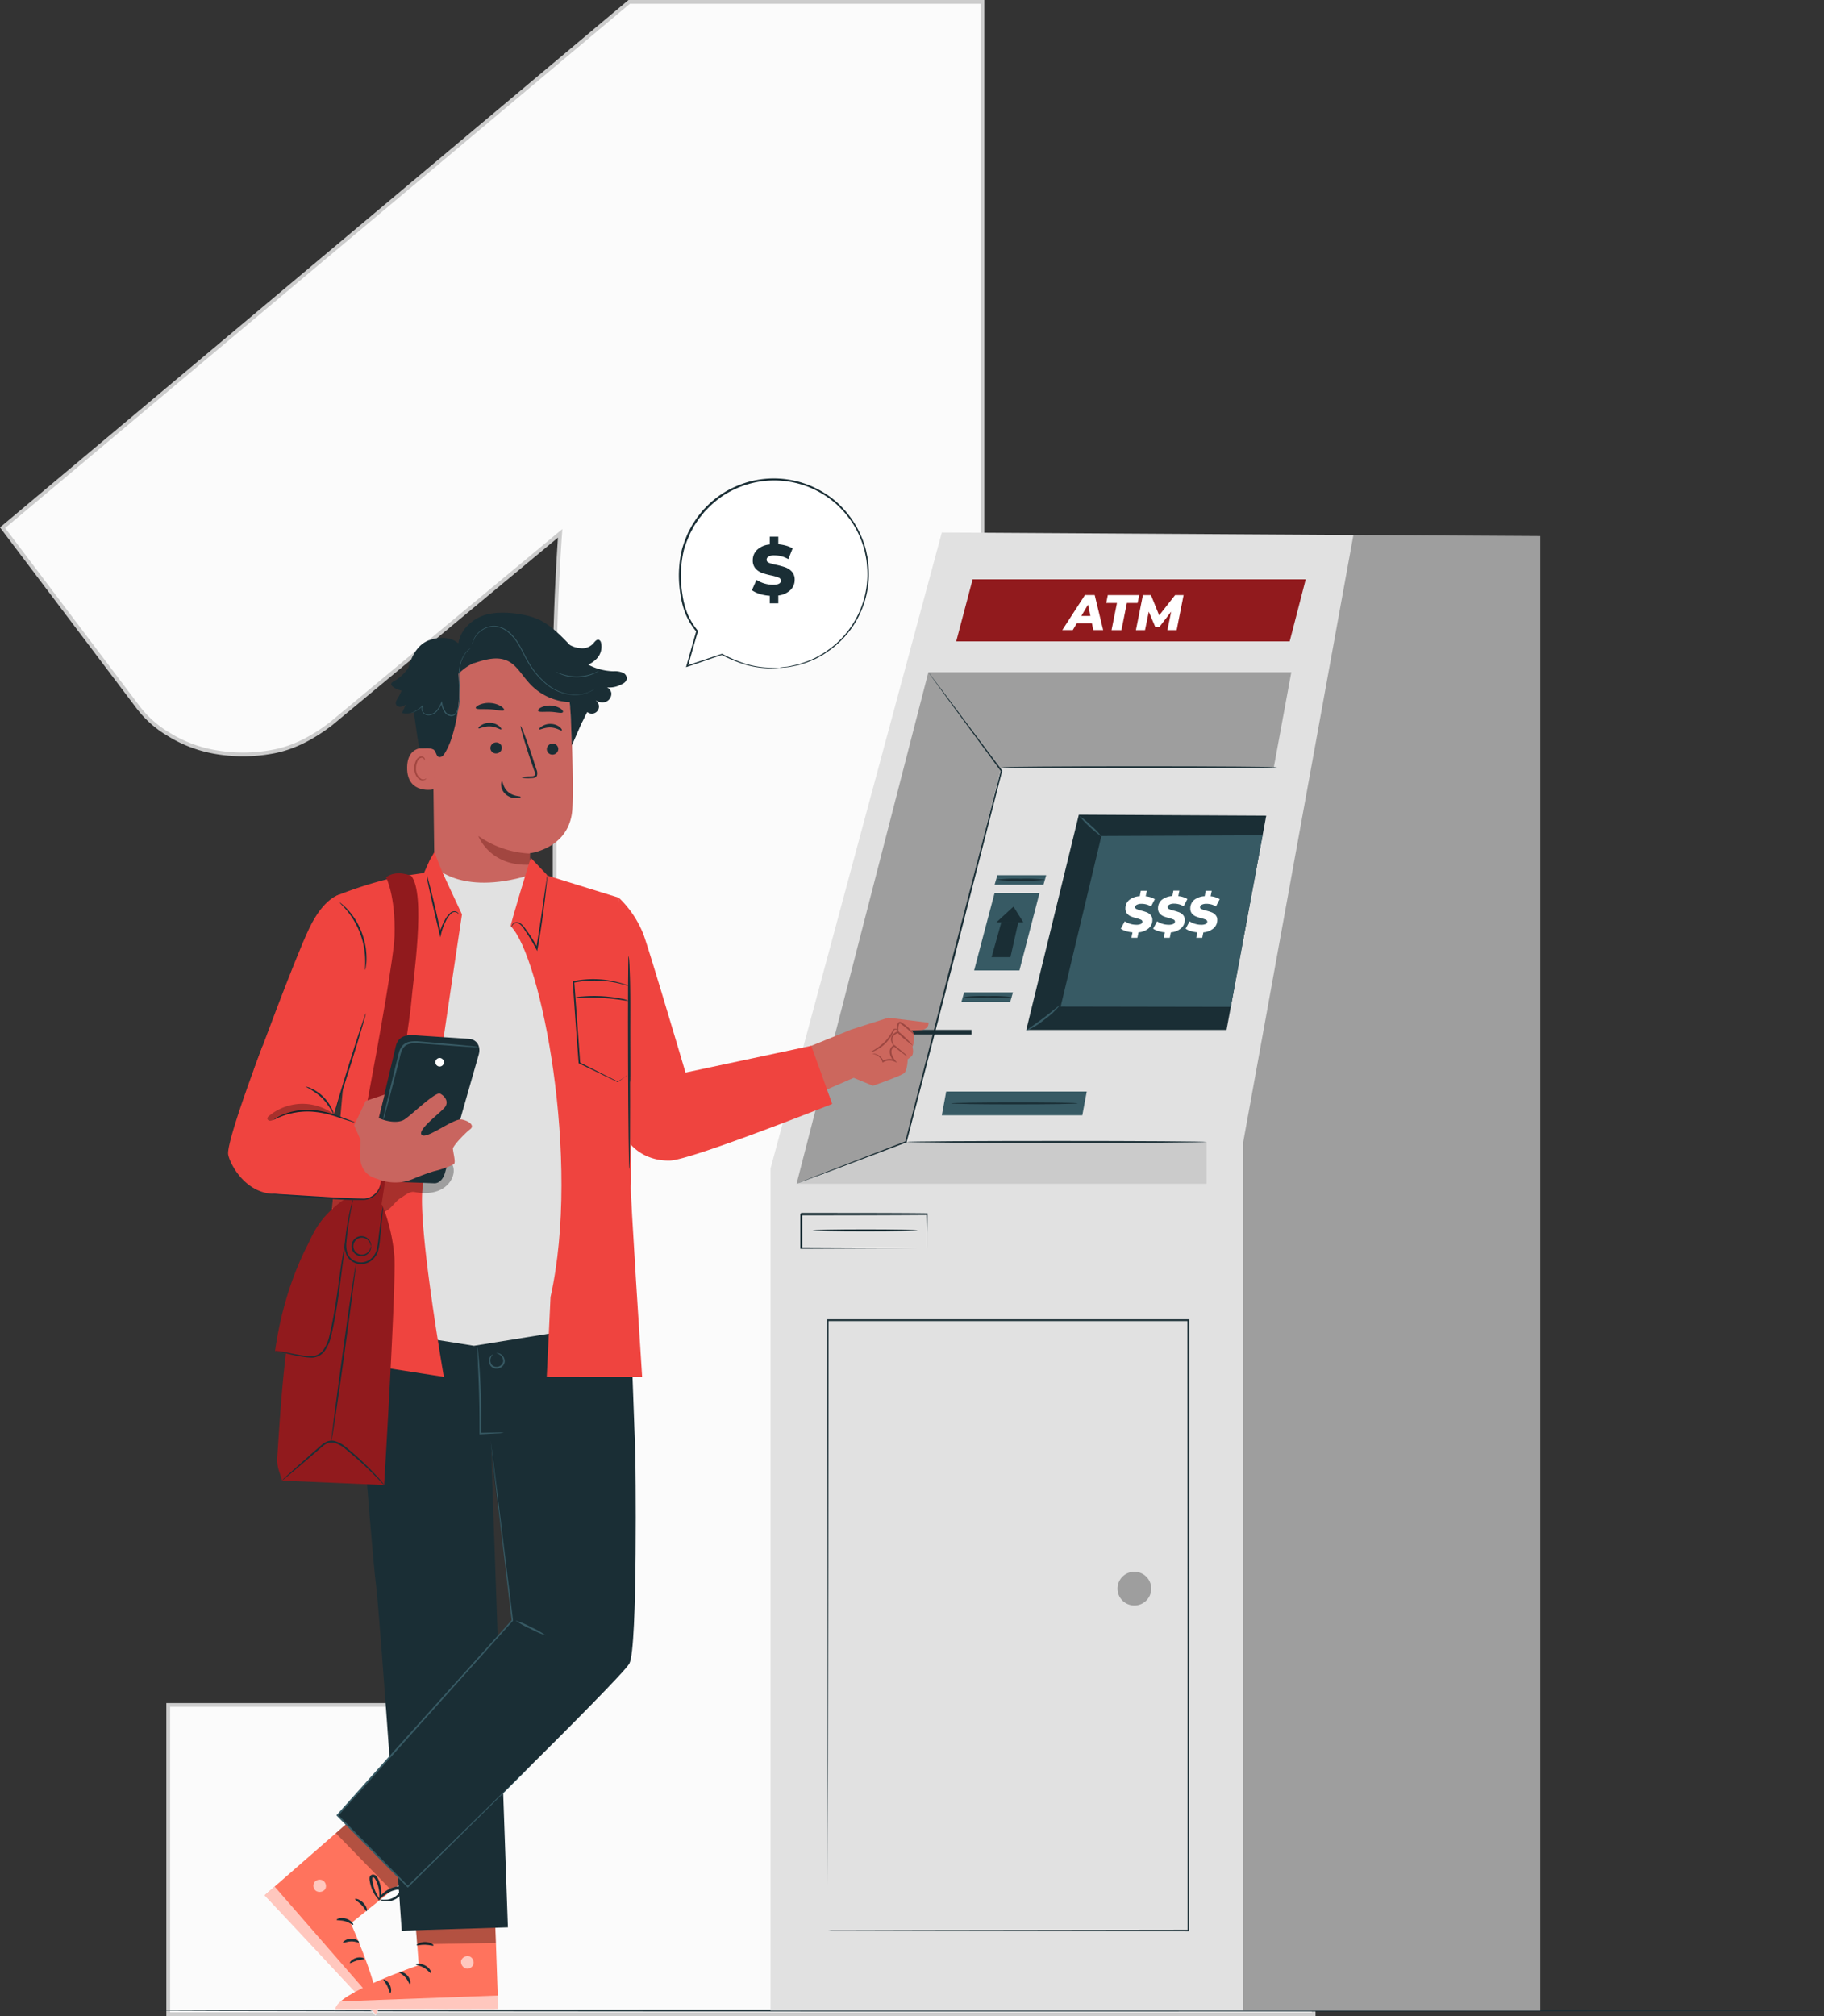 <svg xmlns="http://www.w3.org/2000/svg" viewBox="0 0 483.2 534.04"><rect x="0" y="0" width="483.2" height="534.04" fill="#333333" stroke="none"/><defs><style>.cls-1{fill:#fbfbfb;stroke:#ccc;stroke-miterlimit:10;}.cls-2{fill:#1a2e35;}.cls-3{fill:#e1e1e1;}.cls-4{opacity:0.3;}.cls-5{fill:#911a1d;}.cls-6{fill:#375a64;}.cls-7{opacity:0.1;}.cls-8{fill:#fff;}.cls-9{fill:#c9655f;}.cls-10{fill:#a24640;}.cls-11{fill:#ff735d;}.cls-12{opacity:0.6;}.cls-13{fill:#cc675d;}.cls-14{fill:#9c4741;}.cls-15{fill:#ef443f;}</style></defs><g id="Capa_2" data-name="Capa 2"><g id="Grillas"><path class="cls-1" d="M384.74,550.53v81.9H81.3v-81.9H183.66V281.82q0-10.23.37-20.65t1.1-21L124.44,290.6q-8.06,6.21-15.91,7.49a42.73,42.73,0,0,1-14.8,0,34.49,34.49,0,0,1-12.43-4.75,27.88,27.88,0,0,1-8-7.13L37.42,238.68l166-139.29H297V550.53Z" transform="translate(-36.74 -98.89)"/><path class="cls-2" d="M519.94,631.48c0,.14-99,.25-221.06.25s-221.07-.11-221.07-.25,99-.25,221.07-.25S519.94,631.34,519.94,631.48Z" transform="translate(-36.74 -98.89)"/><polygon class="cls-3" points="249.5 141.06 204.13 309.52 204.13 532.59 408.03 532.59 408.03 142.02 249.5 141.06"/><polygon class="cls-3" points="211.02 313.58 245.93 178.08 265.25 203.34 239.99 302.5 211.02 313.58"/><polygon class="cls-3" points="245.93 178.08 342.08 178.08 337.45 203.24 265.25 203.34 245.93 178.08"/><g class="cls-4"><polygon points="211.02 313.58 245.93 178.08 265.25 203.34 239.99 302.5 211.02 313.58"/></g><g class="cls-4"><polygon points="245.93 178.08 342.08 178.08 337.45 203.24 265.25 203.34 245.93 178.08"/></g><polygon class="cls-3" points="239.99 302.5 319.58 302.5 337.45 203.24 265.25 203.34 239.99 302.5"/><polygon class="cls-3" points="211.02 313.58 319.63 313.58 319.63 302.5 239.99 302.5 211.02 313.58"/><path class="cls-2" d="M256,610.24l1.72,0,5,0,19.13-.05,69.7-.1-.2.19c0-43.54,0-100.09-.05-161.7h0l.25.25H256l.23-.24c0,47.4-.08,87.79-.11,116.35,0,14.29-.05,25.62-.06,33.39,0,3.87,0,6.86,0,8.89,0,1,0,1.77,0,2.3s0,.78,0,.78,0-.25,0-.76,0-1.27,0-2.27c0-2,0-5,0-8.84,0-7.75,0-19.06-.06-33.33,0-28.6-.07-69-.11-116.51v-.23H256l95.56,0h.25v.25h0c0,61.61,0,118.16-.06,161.7v.2h-.19l-69.82-.1-19.09-.05-5,0C256.56,610.26,256,610.24,256,610.24Z" transform="translate(-36.74 -98.89)"/><g class="cls-4"><polygon points="329.35 532.59 329.35 302.5 358.53 141.72 408.03 142.02 408.03 532.59 329.35 532.59"/></g><polygon class="cls-5" points="253.31 169.91 257.66 153.46 345.9 153.46 341.65 169.91 253.31 169.91"/><path class="cls-2" d="M247.76,412.47s.17-.09.51-.23l1.5-.6,5.78-2.27,21.11-8.17-.12.14c3.46-13.49,7.93-30.91,12.79-49.87,4.74-18.31,9.11-35.18,12.54-48.46l0,.17-14-19.05-3.83-5.26-1-1.39c-.22-.31-.32-.48-.32-.48l.37.45,1,1.35,3.92,5.19c3.38,4.54,8.23,11,14.15,18.95l.06.08,0,.09L289.82,351.6c-4.9,18.95-9.41,36.36-12.9,49.83l0,.1-.1,0-21.17,8-5.82,2.16-1.52.56C248,412.42,247.76,412.47,247.76,412.47Z" transform="translate(-36.74 -98.89)"/><path class="cls-6" d="M300.21,335.48c-.29,1-5.41,20.48-5.41,20.48h12l5.31-20.48Z" transform="translate(-36.74 -98.89)"/><polygon class="cls-6" points="276.42 234.37 263.48 234.37 264.21 231.85 277.15 231.85 276.42 234.37"/><path class="cls-2" d="M313.62,331.93a40.84,40.84,0,0,1-6.46.26,40.92,40.92,0,0,1-6.47-.26,41.72,41.72,0,0,1,6.47-.25A41.64,41.64,0,0,1,313.62,331.93Z" transform="translate(-36.74 -98.89)"/><polygon class="cls-6" points="267.62 265.4 254.69 265.4 255.41 262.88 268.35 262.88 267.62 265.4"/><path class="cls-2" d="M304.83,363a41,41,0,0,1-6.47.26,40.92,40.92,0,0,1-6.47-.26,41.72,41.72,0,0,1,6.47-.25A41.82,41.82,0,0,1,304.83,363Z" transform="translate(-36.74 -98.89)"/><polygon class="cls-6" points="286.72 295.43 249.5 295.43 250.66 289.15 287.89 289.15 286.72 295.43"/><path class="cls-2" d="M322.21,391.18c0,.14-7.51.25-16.78.25s-16.78-.11-16.78-.25,7.52-.25,16.78-.25S322.21,391,322.21,391.18Z" transform="translate(-36.74 -98.89)"/><polygon class="cls-2" points="263.95 244.32 271.09 244.32 268.48 240.16 263.95 244.32"/><path class="cls-2" d="M302,343.21s-2.58,9.22-2.58,9.22h5l2.07-9.22Z" transform="translate(-36.74 -98.89)"/><polygon class="cls-2" points="285.8 215.81 271.87 272.83 324.92 272.83 335.44 216.07 285.8 215.81"/><polygon class="cls-6" points="291.77 221.46 280.98 266.64 326.05 266.72 334.48 221.28 291.77 221.46"/><path class="cls-6" d="M322.66,315.05a16.35,16.35,0,0,1,3.1,2.53,15.73,15.73,0,0,1,2.75,2.89,30.91,30.91,0,0,1-5.85-5.42Z" transform="translate(-36.74 -98.89)"/><path class="cls-6" d="M317.46,365.23a20,20,0,0,1-4.12,3.81,19.38,19.38,0,0,1-4.78,2.93c-.07-.13,2-1.47,4.48-3.33S317.36,365.12,317.46,365.23Z" transform="translate(-36.74 -98.89)"/><g class="cls-7"><polygon points="211.02 313.58 319.63 313.58 319.63 302.5 239.99 302.5 211.02 313.58"/></g><path class="cls-8" d="M337.89,339.72a6.33,6.33,0,0,0,1.2.4,11.8,11.8,0,0,1,1.5.47,2.6,2.6,0,0,1,1,.73,1.88,1.88,0,0,1,.43,1.28,2.83,2.83,0,0,1-1,2.21,4.71,4.71,0,0,1-2.68,1.06l-.29,1.44h-1.59l.29-1.44a8.71,8.71,0,0,1-1.76-.34,4.78,4.78,0,0,1-1.34-.63l1.05-1.95a5.72,5.72,0,0,0,3.09.91,2.66,2.66,0,0,0,1.17-.21.68.68,0,0,0,.42-.61.59.59,0,0,0-.38-.52,7.14,7.14,0,0,0-1.19-.39,13.27,13.27,0,0,1-1.5-.49,2.79,2.79,0,0,1-1-.75,2,2,0,0,1-.43-1.32,2.87,2.87,0,0,1,1-2.27,4.75,4.75,0,0,1,2.8-1l.27-1.44h1.6l-.3,1.46a5.62,5.62,0,0,1,2.42.76l-1,1.94a4.15,4.15,0,0,0-1.19-.53,5,5,0,0,0-1.34-.18,2.6,2.6,0,0,0-1.23.25.78.78,0,0,0-.46.65A.57.57,0,0,0,337.89,339.72Z" transform="translate(-36.74 -98.89)"/><path class="cls-8" d="M346.48,339.72a6.48,6.48,0,0,0,1.21.4,11.1,11.1,0,0,1,1.49.47,2.63,2.63,0,0,1,1,.73,1.88,1.88,0,0,1,.42,1.28,2.86,2.86,0,0,1-1,2.21,4.74,4.74,0,0,1-2.68,1.06l-.29,1.44h-1.59l.29-1.44a8.58,8.58,0,0,1-1.76-.34,5,5,0,0,1-1.35-.63l1.05-1.95a5.72,5.72,0,0,0,1.49.68,5.48,5.48,0,0,0,1.6.23,2.68,2.68,0,0,0,1.18-.21A.67.67,0,0,0,348,343a.58.58,0,0,0-.37-.52,7.47,7.47,0,0,0-1.19-.39,13.27,13.27,0,0,1-1.5-.49,2.82,2.82,0,0,1-1-.75,2,2,0,0,1-.43-1.32,2.87,2.87,0,0,1,1-2.27,4.78,4.78,0,0,1,2.8-1l.28-1.44h1.59l-.29,1.46a5.57,5.57,0,0,1,2.41.76l-1,1.94a4.28,4.28,0,0,0-1.19-.53,5.11,5.11,0,0,0-1.35-.18,2.55,2.55,0,0,0-1.22.25.78.78,0,0,0-.46.65A.58.58,0,0,0,346.48,339.72Z" transform="translate(-36.74 -98.89)"/><path class="cls-8" d="M355.08,339.72a6.48,6.48,0,0,0,1.21.4,11.1,11.1,0,0,1,1.49.47,2.6,2.6,0,0,1,1,.73,1.84,1.84,0,0,1,.43,1.28,2.86,2.86,0,0,1-1,2.21,4.77,4.77,0,0,1-2.68,1.06l-.3,1.44h-1.59l.29-1.44a8.61,8.61,0,0,1-1.75-.34,4.71,4.71,0,0,1-1.35-.63l1.05-1.95a5.57,5.57,0,0,0,1.49.68,5.48,5.48,0,0,0,1.6.23,2.63,2.63,0,0,0,1.17-.21.68.68,0,0,0,.42-.61.57.57,0,0,0-.38-.52,7,7,0,0,0-1.18-.39,12,12,0,0,1-1.5-.49,2.82,2.82,0,0,1-1-.75,2,2,0,0,1-.43-1.32,2.87,2.87,0,0,1,1-2.27,4.75,4.75,0,0,1,2.8-1l.28-1.44h1.59l-.29,1.46a5.62,5.62,0,0,1,2.41.76l-1,1.94a4.21,4.21,0,0,0-1.18-.53,5.11,5.11,0,0,0-1.35-.18,2.62,2.62,0,0,0-1.23.25.8.8,0,0,0-.46.65A.57.57,0,0,0,355.08,339.72Z" transform="translate(-36.74 -98.89)"/><path class="cls-8" d="M326,264h-4l-1.07,1.8h-2.78l6-9.28h2.59l2.24,9.28h-2.61Zm-.4-1.94-.63-3-1.77,3Z" transform="translate(-36.74 -98.89)"/><path class="cls-8" d="M332.64,258.61h-2.85l.42-2.08h8.32l-.42,2.08h-2.84l-1.45,7.2H331.2Z" transform="translate(-36.74 -98.89)"/><path class="cls-8" d="M350.29,256.53l-1.84,9.28H346l1-4.89-3.09,4h-1.15l-1.69-4-1,4.89h-2.41l1.85-9.28h2.14l2.17,5.37,4.22-5.37Z" transform="translate(-36.74 -98.89)"/><g class="cls-4"><path d="M341.72,519.71a4.47,4.47,0,1,1-4.47-4.47A4.47,4.47,0,0,1,341.72,519.71Z" transform="translate(-36.74 -98.89)"/></g><path class="cls-2" d="M356.32,401.38c0,.14-17.79.26-39.72.26s-39.72-.12-39.72-.26,17.78-.25,39.72-.25S356.32,401.25,356.32,401.38Z" transform="translate(-36.74 -98.89)"/><path class="cls-2" d="M375.1,302.14c0,.14-16.37.25-36.56.25s-36.57-.11-36.57-.25,16.37-.26,36.57-.26S375.1,302,375.1,302.14Z" transform="translate(-36.74 -98.89)"/><path class="cls-2" d="M282.22,429.58a5.62,5.62,0,0,1,0-.63c0-.45,0-1,0-1.78,0-1.58,0-3.8-.08-6.59l.15.15c-7.6.06-19.7.1-33.29.1.11-.11-.26.25.25-.25h0v4.57c0,1.5,0,3,0,4.42l-.24-.24,23.7.11,7,.07,1.9,0,.68,0a4.52,4.52,0,0,1-.62,0l-1.85,0-6.95.07-23.87.11h-.25v-.25c0-1.44,0-2.92,0-4.42v-4.57h0l.26-.26c13.59,0,25.69,0,33.29.1h.16v.16c0,2.83-.07,5.08-.09,6.68,0,.73,0,1.31,0,1.74A3.83,3.83,0,0,1,282.22,429.58Z" transform="translate(-36.74 -98.89)"/><path class="cls-2" d="M279.85,424.81c0,.13-6.24.25-13.93.25s-13.92-.12-13.92-.25,6.23-.26,13.92-.26S279.85,424.67,279.85,424.81Z" transform="translate(-36.74 -98.89)"/><path class="cls-8" d="M243.24,275.75c-5.87.34-9.84-.74-15.29-3.54l-9.21,3.12L221.4,266c-3.33-4-4.19-8.18-4.52-13.74a25,25,0,1,1,26.36,23.47Z" transform="translate(-36.74 -98.89)"/><path class="cls-2" d="M243.24,275.75l.43-.07,1.26-.16c.28,0,.59-.06.93-.12l1.1-.25,1.28-.28,1.42-.47a28,28,0,0,0,3.24-1.34l1.75-1c.6-.35,1.18-.8,1.8-1.22a24.76,24.76,0,0,0,10.08-19.23,25.42,25.42,0,0,0-.15-3.36,16.33,16.33,0,0,0-.23-1.71l-.36-1.72a25.35,25.35,0,0,0-2.77-6.68,26.54,26.54,0,0,0-4.86-5.84,25.41,25.41,0,0,0-6.71-4.2,24.75,24.75,0,0,0-16.37-1,25.91,25.91,0,0,0-6.1,2.65,24.79,24.79,0,0,0-5,4.09l-.56.57-.51.62-1,1.24-.88,1.32-.43.66-.37.69c-.25.46-.49.92-.73,1.38l-.6,1.43a25.14,25.14,0,0,0-1,2.89,29.46,29.46,0,0,0-.39,11.61,21.61,21.61,0,0,0,1.38,5.27,17.74,17.74,0,0,0,2.68,4.4l.07.08,0,.1c-1,3.34-1.85,6.43-2.67,9.31l-.24-.22,9.22-3.09.06,0,.06,0a37.15,37.15,0,0,0,6.17,2.62,23.27,23.27,0,0,0,4.88.95c1.35.12,2.4.11,3.1.11h1.07a22.31,22.31,0,0,1-4.18.06,23.21,23.21,0,0,1-4.93-.89,36.46,36.46,0,0,1-6.25-2.58H228l-9.2,3.15-.33.11.1-.33L221.2,266l0,.19a17.68,17.68,0,0,1-2.77-4.5,22,22,0,0,1-1.43-5.36,29.69,29.69,0,0,1,.38-11.8,26.14,26.14,0,0,1,1-3c.2-.49.4-1,.61-1.46s.49-.93.74-1.41l.38-.7.44-.67c.29-.45.59-.9.89-1.35l1-1.26.52-.64.57-.58a25.2,25.2,0,0,1,5.15-4.18,26.77,26.77,0,0,1,6.22-2.71,25.27,25.27,0,0,1,16.7,1.07,25.87,25.87,0,0,1,6.84,4.3,26.48,26.48,0,0,1,4.93,6,25.68,25.68,0,0,1,2.81,6.82c.12.58.24,1.16.37,1.74s.14,1.17.22,1.74a26.45,26.45,0,0,1,.14,3.43,25.53,25.53,0,0,1-3.45,11.88,25.21,25.21,0,0,1-6.89,7.56c-.63.42-1.21.86-1.82,1.22l-1.78,1a27.18,27.18,0,0,1-3.29,1.32l-1.44.44-1.29.27-1.11.22c-.34.05-.66.07-.94.1l-1.26.11A1.83,1.83,0,0,1,243.24,275.75Z" transform="translate(-36.74 -98.89)"/><path class="cls-2" d="M246.15,255.18a5.5,5.5,0,0,1-3.23,1.45v2.08h-2.25v-2a11.39,11.39,0,0,1-2.66-.48,7.6,7.6,0,0,1-2.08-1l1.22-2.73a8.17,8.17,0,0,0,4.33,1.29c1.42,0,2.13-.35,2.13-1.07a.88.88,0,0,0-.61-.83,11.3,11.3,0,0,0-1.95-.57,18.84,18.84,0,0,1-2.48-.68,4.26,4.26,0,0,1-1.7-1.17,3.16,3.16,0,0,1-.71-2.18,3.73,3.73,0,0,1,1.16-2.76,5.48,5.48,0,0,1,3.35-1.41v-2.06h2.25v2a11.41,11.41,0,0,1,2.05.37,7.73,7.73,0,0,1,1.75.73L245.58,247a7.57,7.57,0,0,0-3.64-1,3.06,3.06,0,0,0-1.61.32,1,1,0,0,0-.5.86.84.84,0,0,0,.6.78,10.45,10.45,0,0,0,1.93.55,18.84,18.84,0,0,1,2.48.68,4.27,4.27,0,0,1,1.7,1.16,3.1,3.1,0,0,1,.72,2.16A3.7,3.7,0,0,1,246.15,255.18Z" transform="translate(-36.74 -98.89)"/><path class="cls-9" d="M151.88,334.09l-.54-44.6c-.5-11.09,5.54-20.62,16.64-20.81l1,0a19.85,19.85,0,0,1,19,19c.37,9.61.67,20.24.39,25.38-.57,10.64-11.28,11.86-11.28,11.86s-.07,6.47-.06,9.6l-6.26,5.17h0Z" transform="translate(-36.74 -98.89)"/><path class="cls-10" d="M177.14,325a25.79,25.79,0,0,1-13.69-4.67s3,8.14,13.66,7.62Z" transform="translate(-36.74 -98.89)"/><path class="cls-2" d="M184.64,297.31a1.53,1.53,0,0,1-1.53,1.47,1.45,1.45,0,0,1-1.51-1.43,1.52,1.52,0,0,1,1.53-1.48A1.46,1.46,0,0,1,184.64,297.31Z" transform="translate(-36.74 -98.89)"/><path class="cls-2" d="M185.57,292.38c-.2.19-1.31-.71-2.95-.78s-2.87.71-3,.5.13-.44.67-.8a4.12,4.12,0,0,1,2.44-.64,3.88,3.88,0,0,1,2.33.86C185.51,291.92,185.67,292.29,185.57,292.38Z" transform="translate(-36.74 -98.89)"/><path class="cls-2" d="M169.69,297a1.52,1.52,0,0,1-1.53,1.47,1.45,1.45,0,0,1-1.51-1.43,1.53,1.53,0,0,1,1.53-1.48A1.46,1.46,0,0,1,169.69,297Z" transform="translate(-36.74 -98.89)"/><path class="cls-2" d="M169.52,292.09c-.2.19-1.31-.71-3-.77s-2.87.7-3,.5.13-.44.67-.8a4.19,4.19,0,0,1,2.44-.65,4,4,0,0,1,2.33.86C169.46,291.64,169.62,292,169.52,292.09Z" transform="translate(-36.74 -98.89)"/><path class="cls-2" d="M174.87,304.9a11.55,11.55,0,0,1,2.68-.37c.42,0,.81-.09.9-.37a2.15,2.15,0,0,0-.23-1.25c-.35-1-.72-2.1-1.11-3.23-1.52-4.6-2.61-8.38-2.43-8.44s1.58,3.62,3.11,8.22c.36,1.14.72,2.22,1.05,3.25a2.41,2.41,0,0,1,.15,1.65,1,1,0,0,1-.71.58,2.77,2.77,0,0,1-.72.07A10.19,10.19,0,0,1,174.87,304.9Z" transform="translate(-36.74 -98.89)"/><path class="cls-2" d="M170.26,287c-.24.41-1.81-.1-3.74-.22s-3.55.11-3.73-.33c-.08-.21.27-.57,1-.88a6.27,6.27,0,0,1,2.89-.45,6.21,6.21,0,0,1,2.8.87C170.08,286.39,170.37,286.8,170.26,287Z" transform="translate(-36.74 -98.89)"/><path class="cls-2" d="M185.84,287.57c-.35.36-1.67-.06-3.27-.12s-3,.17-3.27-.23c-.13-.19.09-.55.7-.89a5.45,5.45,0,0,1,5.27.28C185.82,287,186,287.39,185.84,287.57Z" transform="translate(-36.74 -98.89)"/><path class="cls-9" d="M151.88,297.41c-.17-.09-7.22-2.47-7.29,4.82s7.26,5.85,7.28,5.64S151.88,297.41,151.88,297.41Z" transform="translate(-36.74 -98.89)"/><path class="cls-10" d="M149.67,305.09s-.13.09-.35.18a1.2,1.2,0,0,1-.94,0,3.11,3.11,0,0,1-1.43-2.83,4.21,4.21,0,0,1,.37-1.81,1.5,1.5,0,0,1,1-1,.66.66,0,0,1,.75.36c.1.2.05.35.09.36s.15-.12.1-.42a.79.79,0,0,0-.28-.46,1,1,0,0,0-.7-.19,1.75,1.75,0,0,0-1.34,1.12,4.27,4.27,0,0,0-.46,2c0,1.47.77,2.85,1.82,3.17a1.41,1.41,0,0,0,1.17-.19C149.65,305.27,149.69,305.1,149.67,305.09Z" transform="translate(-36.74 -98.89)"/><path class="cls-2" d="M169.73,305.92c.25,0,.26,1.65,1.7,2.83s3.22,1,3.23,1.23-.39.32-1.15.35a4.18,4.18,0,0,1-2.69-.93A3.6,3.6,0,0,1,169.5,307C169.43,306.32,169.62,305.91,169.73,305.92Z" transform="translate(-36.74 -98.89)"/><path class="cls-2" d="M202.73,278.18a1.73,1.73,0,0,0-.8-1,5.36,5.36,0,0,0-2.72-.47,15.27,15.27,0,0,1-6.64-1.75,7.66,7.66,0,0,0,2-1.35,4.59,4.59,0,0,0,1.37-4.54,1.05,1.05,0,0,0-.56-.7c-.48-.15-.9.31-1.23.68a3.92,3.92,0,0,1-3.72,1.52,6.39,6.39,0,0,1-2.76-.85.81.81,0,0,1-.09-.1l-1.1-1.14h0c-2.71-2.75-5-4.66-7.46-5.66-3.54-1.48-9.48-2.13-13.2-1.19s-7.09,3.9-7.65,7.69c-2.06-1.78-5.18-1.8-7.72-.81l-.07,0c-2.83,1-4.47,3.94-5.33,6.8,0,.16-.09.32-.14.48A11.18,11.18,0,0,1,141,279.4c-.28.16-.59.35-.63.66s.22.57.47.76a5.63,5.63,0,0,0,2.28,1,12.92,12.92,0,0,1-1,2c-.33.53-.71,1.17-.44,1.74a1.19,1.19,0,0,0,1.24.55,3.32,3.32,0,0,0,1.32-.58l-1,2.25a6.64,6.64,0,0,0,3.07-.17c.57,2.7,1,7.69,1.64,9.52,1.93.06,2.4-.15,3.37.19,1.26.43.75,2.66,2.4,2,.84-.31,2.16-3.46,2.45-4.31a41.52,41.52,0,0,0,2-17.59,13.38,13.38,0,0,1,4.17-2.94l-.13.12c3-1,6.37-2,9.18-.55,2.18,1.11,3.45,3.4,5.07,5.23a15.21,15.21,0,0,0,11.19,5.6c.38,3.23.44,8.49.57,11.49l2.63-6v0a10.72,10.72,0,0,0,.55-1.06l.06-.11h0a18.19,18.19,0,0,1,.87-1.7l0,0a1.88,1.88,0,0,0,2.77-2.48,4.32,4.32,0,0,0-.89-.92,3,3,0,0,0,2.82.76,2.33,2.33,0,0,0,1.67-2.28,2,2,0,0,0-1.16-1.6,6.66,6.66,0,0,0,3.81-.79C202.23,279.83,203,279.13,202.73,278.18Z" transform="translate(-36.74 -98.89)"/><path class="cls-6" d="M161.48,270.56a10.09,10.09,0,0,0-1.09,1,7.64,7.64,0,0,0-1.67,3.52,14,14,0,0,0-.31,2.71c0,1,.06,2,.12,3.14a28.92,28.92,0,0,1,0,3.5,11.64,11.64,0,0,1-.26,1.84,3.74,3.74,0,0,1-.78,1.78,1.6,1.6,0,0,1-1.51.49,2.38,2.38,0,0,1-1.34-.78,5.49,5.49,0,0,1-1-2.72l.23,0a9,9,0,0,1-1.33,2.22,3.15,3.15,0,0,1-2.08,1.1,2,2,0,0,1-1.1-.2,1.73,1.73,0,0,1-.74-.75,1.78,1.78,0,0,1-.22-.94,1.34,1.34,0,0,1,.36-.83l.11.1a7.1,7.1,0,0,1-2.31,1.7,6.89,6.89,0,0,1-.72.26.8.8,0,0,1-.25.06l.24-.1a6,6,0,0,0,.69-.3,7.05,7.05,0,0,0,2.23-1.72l.12.11a1.34,1.34,0,0,0-.09,1.58,1.56,1.56,0,0,0,.66.66,1.88,1.88,0,0,0,1,.17,3,3,0,0,0,1.94-1.05,8.85,8.85,0,0,0,1.27-2.17l.16-.34.06.37a5.54,5.54,0,0,0,1,2.6,2.19,2.19,0,0,0,1.21.7,1.37,1.37,0,0,0,1.28-.42,3.61,3.61,0,0,0,.72-1.66,14.09,14.09,0,0,0,.26-1.81,30.73,30.73,0,0,0,0-3.47c-.06-1.1-.12-2.16-.09-3.16a13.5,13.5,0,0,1,.34-2.74,7.61,7.61,0,0,1,1.77-3.55A4.39,4.39,0,0,1,161.48,270.56Z" transform="translate(-36.74 -98.89)"/><path class="cls-6" d="M194.35,281.32l-.09.07-.27.19c-.12.08-.27.18-.45.28a5.71,5.71,0,0,1-.66.34,9.43,9.43,0,0,1-4.57.77,12.16,12.16,0,0,1-6.41-2.45,21.07,21.07,0,0,1-5.46-6.44c-.76-1.3-1.37-2.63-2.06-3.86A14,14,0,0,0,172,267a7.23,7.23,0,0,0-3-1.9,5.12,5.12,0,0,0-1.62-.21,5.47,5.47,0,0,0-1.49.27,6.13,6.13,0,0,0-3.46,2.86,7.94,7.94,0,0,0-.57,1.59.87.87,0,0,1,0-.11c0-.09,0-.19.06-.33a4.9,4.9,0,0,1,.42-1.19,5.78,5.78,0,0,1,1.21-1.61,6.2,6.2,0,0,1,2.28-1.38,6.11,6.11,0,0,1,1.53-.29,5.44,5.44,0,0,1,1.68.2,7.46,7.46,0,0,1,3.16,1.93,14.41,14.41,0,0,1,2.4,3.32c.69,1.24,1.31,2.57,2.06,3.86a21,21,0,0,0,5.38,6.37,12,12,0,0,0,6.28,2.46,9.67,9.67,0,0,0,4.52-.68C193.85,281.67,194.33,281.28,194.35,281.32Z" transform="translate(-36.74 -98.89)"/><path class="cls-6" d="M195.37,276.64s-.13.11-.39.26a7.37,7.37,0,0,1-1.13.56,10.35,10.35,0,0,1-1.8.57,12.48,12.48,0,0,1-2.3.28,12.89,12.89,0,0,1-2.31-.18,9.83,9.83,0,0,1-1.82-.5,7.61,7.61,0,0,1-1.16-.51,1.65,1.65,0,0,1-.4-.25s.61.27,1.62.6a13.69,13.69,0,0,0,1.8.43,13.43,13.43,0,0,0,2.26.16,14.07,14.07,0,0,0,2.26-.25,12.54,12.54,0,0,0,1.78-.51C194.77,276.93,195.35,276.6,195.37,276.64Z" transform="translate(-36.74 -98.89)"/><path class="cls-11" d="M147,594.46l-17.32,13.93s9.55,21.2,6.6,24.09l-29.42-31.54L133,578.13Z" transform="translate(-36.74 -98.89)"/><g class="cls-12"><path class="cls-8" d="M122.38,597.08a1.77,1.77,0,0,0-2.32.39,1.69,1.69,0,0,0,.37,2.3,1.85,1.85,0,0,0,2.45-.43,1.76,1.76,0,0,0-.65-2.35" transform="translate(-36.74 -98.89)"/></g><g class="cls-12"><path class="cls-8" d="M106.87,600.94l2.63-2.29,27.35,31.43a3,3,0,0,1-.64,2.77Z" transform="translate(-36.74 -98.89)"/></g><path class="cls-2" d="M130.31,608.77c-.16.13-.92-.6-2.11-.94s-2.22-.18-2.29-.38,1.06-.76,2.5-.32S130.49,608.68,130.31,608.77Z" transform="translate(-36.74 -98.89)"/><path class="cls-2" d="M131.86,613.42c-.13.17-1-.29-2.13-.25s-2,.5-2.12.34.68-1,2.1-1.07S132,613.28,131.86,613.42Z" transform="translate(-36.74 -98.89)"/><path class="cls-2" d="M129.44,618.9c-.15-.12.45-1,1.67-1.37s2.22.1,2.15.28-.94.12-1.94.42S129.6,619,129.44,618.9Z" transform="translate(-36.74 -98.89)"/><path class="cls-2" d="M133.91,605.16c-.21.06-.62-.86-1.46-1.71s-1.73-1.3-1.66-1.5,1.21,0,2.19,1S134.1,605.13,133.91,605.16Z" transform="translate(-36.74 -98.89)"/><g class="cls-4"><polygon points="106.83 498.32 103.75 500.81 88.96 485.6 92.71 482.3 106.83 498.32"/></g><path class="cls-2" d="M137.35,602.28c-.07.06-.71-.48-1.41-1.64a9.75,9.75,0,0,1-.95-2.16,9.46,9.46,0,0,1-.31-1.37,2.61,2.61,0,0,1-.05-.82.93.93,0,0,1,.79-.81,1.17,1.17,0,0,1,1,.38,3,3,0,0,1,.44.69,7.28,7.28,0,0,1,.53,1.32,7.48,7.48,0,0,1,.32,2.36,3.56,3.56,0,0,1-.5,2.1c-.11,0,.07-.82,0-2.09a8.88,8.88,0,0,0-.44-2.17,9.35,9.35,0,0,0-.52-1.19c-.21-.42-.46-.72-.69-.67s-.12,0-.16.19a2.25,2.25,0,0,0,0,.61,11.4,11.4,0,0,0,1,3.39A14.85,14.85,0,0,1,137.35,602.28Z" transform="translate(-36.74 -98.89)"/><path class="cls-2" d="M136.94,602.27c-.07,0,.23-.84,1.21-1.79a7,7,0,0,1,2-1.33,7.37,7.37,0,0,1,1.35-.44,1.76,1.76,0,0,1,1.72.33,1,1,0,0,1,.14,1.08,3.08,3.08,0,0,1-.45.68,4.93,4.93,0,0,1-1.1,1,5.11,5.11,0,0,1-2.29.76c-1.4.09-2.17-.41-2.12-.47a16,16,0,0,0,2.05,0,4.89,4.89,0,0,0,2-.81,4.55,4.55,0,0,0,.92-.84c.3-.36.47-.73.32-.83a1.26,1.26,0,0,0-1-.11,7.66,7.66,0,0,0-1.23.37,7.36,7.36,0,0,0-1.9,1.09C137.49,601.65,137,602.34,136.94,602.27Z" transform="translate(-36.74 -98.89)"/><path class="cls-11" d="M146,597.29l1.68,22.16s-22,7.54-22.09,11.66l43.13-.09-1.2-34.64Z" transform="translate(-36.74 -98.89)"/><g class="cls-12"><path class="cls-8" d="M160.89,617.06a1.76,1.76,0,0,1,1.3,2,1.69,1.69,0,0,1-1.93,1.3,1.87,1.87,0,0,1-1.37-2.08,1.76,1.76,0,0,1,2.16-1.13" transform="translate(-36.74 -98.89)"/></g><g class="cls-12"><path class="cls-8" d="M168.68,631l-.12-3.49-41.64,1.54a3,3,0,0,0-1.58,2.36Z" transform="translate(-36.74 -98.89)"/></g><path class="cls-2" d="M146.94,619.26c0,.21,1.07.27,2.13.9s1.65,1.5,1.84,1.41-.17-1.29-1.47-2S146.88,619.07,146.94,619.26Z" transform="translate(-36.74 -98.89)"/><path class="cls-2" d="M142.49,621.31c0,.21.89.53,1.64,1.39s1,1.8,1.2,1.78.29-1.22-.66-2.27S142.49,621.11,142.49,621.31Z" transform="translate(-36.74 -98.89)"/><path class="cls-2" d="M140.14,626.82c.19,0,.44-1-.14-2.15s-1.59-1.55-1.67-1.37.55.77,1,1.7S139.93,626.81,140.14,626.82Z" transform="translate(-36.74 -98.89)"/><path class="cls-2" d="M147.11,614.17c.1.19,1-.14,2.24-.11s2.14.37,2.24.19-.82-.9-2.22-.92S147,614,147.11,614.17Z" transform="translate(-36.74 -98.89)"/><g class="cls-4"><polygon points="110.19 511.1 110.49 515.05 131.34 514.68 131.19 510.46 110.19 511.1"/></g><path class="cls-2" d="M146.86,609.69a3.94,3.94,0,0,0,2.15-.09,9.87,9.87,0,0,0,2.23-.79,11.84,11.84,0,0,0,1.22-.7,2.93,2.93,0,0,0,.63-.54.92.92,0,0,0,0-1.12,1.18,1.18,0,0,0-.94-.45,3.08,3.08,0,0,0-.81.15,7.54,7.54,0,0,0-3.26,1.9c-1,1-1.27,1.76-1.2,1.8s.56-.61,1.55-1.42a8.43,8.43,0,0,1,1.88-1.16,8.75,8.75,0,0,1,1.22-.43c.46-.14.84-.16,1,0s0,.11,0,.25a2.43,2.43,0,0,1-.46.39,11.3,11.3,0,0,1-1.12.69,11.47,11.47,0,0,1-2.05.89A15.52,15.52,0,0,0,146.86,609.69Z" transform="translate(-36.74 -98.89)"/><path class="cls-2" d="M147.14,610a3.35,3.35,0,0,0,.49-2.1,7,7,0,0,0-1-3.64,1.78,1.78,0,0,0-1.42-1,1,1,0,0,0-.88.64,3,3,0,0,0-.19.8,4.63,4.63,0,0,0,.06,1.45,5,5,0,0,0,1,2.2c.88,1.08,1.77,1.3,1.79,1.22s-.69-.48-1.37-1.53a5,5,0,0,1-.77-2,4.74,4.74,0,0,1,0-1.25c0-.46.21-.84.38-.8s.6.32.79.68a8.86,8.86,0,0,1,.58,1.15,7.62,7.62,0,0,1,.5,2.14C147.22,609.16,147,610,147.14,610Z" transform="translate(-36.74 -98.89)"/><path class="cls-2" d="M129.92,437.73s4.67,66.37,6.49,81.59c1.16,9.68,6.75,91,6.75,91l28.13-.87-4.53-128.84V441.11Z" transform="translate(-36.74 -98.89)"/><path class="cls-2" d="M126.14,579.76l18.63,18.89s56.4-55,58.69-59.08,1.6-55,1.6-55l-1.65-45.56-40.27,2.05,4,45.32,5.37,41.69Z" transform="translate(-36.74 -98.89)"/><path class="cls-6" d="M177.31,566.63s-.19.21-.58.61L175,569l-6.56,6.53L144.9,598.79l-.14.13-.13-.14L126,579.92l-.14-.15.14-.16,15-16.76L172.34,528l-.05.16c-1.68-14.22-3.09-26.09-4.07-34.42-.48-4.14-.85-7.41-1.11-9.66-.12-1.1-.21-1.95-.28-2.54,0-.28-.05-.49-.06-.66a.92.92,0,0,1,0-.22,1.73,1.73,0,0,1,0,.22c0,.16,0,.37.09.65.08.59.19,1.44.34,2.54.28,2.24.7,5.5,1.22,9.64,1,8.33,2.48,20.19,4.23,34.4v.09l-.06.07-31.28,34.91-15,16.75v-.3l18.61,18.9h-.28l23.66-23.17,6.64-6.46,1.76-1.69C177.09,566.81,177.31,566.63,177.31,566.63Z" transform="translate(-36.74 -98.89)"/><path class="cls-6" d="M181.31,532.09a22.11,22.11,0,0,1-4.11-1.77,22,22,0,0,1-3.9-2.17,20.88,20.88,0,0,1,4.11,1.76A21.68,21.68,0,0,1,181.31,532.09Z" transform="translate(-36.74 -98.89)"/><path class="cls-6" d="M170.19,478.42a9.36,9.36,0,0,1-1.69.17l-4.53.24h-.2v-.21c0-2.34,0-5.2-.07-8.29-.08-4-.23-7.64-.35-10.27,0-1.24-.1-2.28-.13-3.11a5.74,5.74,0,0,1,0-1.15,6.32,6.32,0,0,1,.18,1.14c.08.73.18,1.79.28,3.1.2,2.63.4,6.26.48,10.28.06,3.1,0,6,0,8.31l-.2-.19,4.54-.08A10.32,10.32,0,0,1,170.19,478.42Z" transform="translate(-36.74 -98.89)"/><path class="cls-6" d="M168.23,457.34s.16-.08.45,0a2,2,0,0,1,1.1.56,2.2,2.2,0,0,1,.67,1.72,2.08,2.08,0,0,1-1.49,1.7,2.05,2.05,0,0,1-2.19-.54,2.22,2.22,0,0,1-.44-1.8,2,2,0,0,1,.59-1.09c.22-.19.39-.23.4-.21a2.59,2.59,0,0,0-.67,1.35,2,2,0,0,0,.44,1.47,1.79,1.79,0,0,0,2.94-.92,2,2,0,0,0-.48-1.46A2.7,2.7,0,0,0,168.23,457.34Z" transform="translate(-36.74 -98.89)"/><polygon class="cls-13" points="225.29 272.82 197.72 284.02 198.78 297.43 227.06 285.12 229.52 278.11 225.29 272.82"/><polyline class="cls-2" points="240.74 274.03 240.74 272.82 257.38 272.82 257.38 274.03"/><path class="cls-13" d="M262,371.7l10.06-3.22,10.63,1.31s.29,1.53-1.65,1.91a34.25,34.25,0,0,1-6.49,0s-.1,5.16-6.23,6.62l-4,.48Z" transform="translate(-36.74 -98.89)"/><path class="cls-13" d="M278.09,371.87s.45-.06.75,1.22a6.65,6.65,0,0,1-.37,3.12s.51,1.91-.38,2.59l-.89.69s-.06,2.89-.95,3.67S268,386.5,268,386.5l-5.57-2.28,2.12-6.18,8.79-5.45,1.22-.89Z" transform="translate(-36.74 -98.89)"/><path class="cls-14" d="M277.15,378.8a4.51,4.51,0,0,1-1-.69c-.64-.47-1.54-1.15-2.6-2l.21,0a1.53,1.53,0,0,0-.86,1.1,2.68,2.68,0,0,0,.35,1.59,5.36,5.36,0,0,0,.59.92l.53.67-.78-.33a3.14,3.14,0,0,0-2.84.2l-.2.12-.07-.22a3,3,0,0,0-1.65-1.82c-.57-.25-.94-.24-.94-.29a1.57,1.57,0,0,1,1,.1,3.1,3.1,0,0,1,1.92,1.9l-.28-.1a3.5,3.5,0,0,1,3.21-.29l-.25.34a6.13,6.13,0,0,1-.65-1,3.09,3.09,0,0,1-.38-1.86,1.94,1.94,0,0,1,1.1-1.38l.12-.06.1.08c1,.85,1.9,1.58,2.5,2.1A5.19,5.19,0,0,1,277.15,378.8Z" transform="translate(-36.74 -98.89)"/><path class="cls-14" d="M273.62,376a2.43,2.43,0,0,1-.74-1.19,1.88,1.88,0,0,1,.15-1.58,2.74,2.74,0,0,1,1.6-1.12l.11,0,.09.08.2.18a28.52,28.52,0,0,1,3.56,3.49,29.35,29.35,0,0,1-3.85-3.16l-.2-.18.2,0a2.47,2.47,0,0,0-1.38.91,1.64,1.64,0,0,0-.19,1.29C273.37,375.51,273.7,376,273.62,376Z" transform="translate(-36.74 -98.89)"/><path class="cls-14" d="M274.85,372.57s-.35-.35-.46-1.12a3.23,3.23,0,0,1,.13-1.34,1,1,0,0,1,.25-.4.6.6,0,0,1,.57-.1,3.93,3.93,0,0,1,.74.47,9.69,9.69,0,0,1,2.83,2.9c-.1.09-1.32-1.24-3.09-2.55a4.35,4.35,0,0,0-.62-.41.15.15,0,0,0-.16,0,.56.56,0,0,0-.14.22,3.28,3.28,0,0,0-.2,1.18C274.72,372.13,274.92,372.54,274.85,372.57Z" transform="translate(-36.74 -98.89)"/><path class="cls-14" d="M274.8,371.55s-.12.15-.41.12-.65-.16-.84.22a10.48,10.48,0,0,1-1.93,3.08,10,10,0,0,1-2.94,2.18,3.58,3.58,0,0,1-1.45.45,15.42,15.42,0,0,0,4.07-2.93,13.25,13.25,0,0,0,2-2.95.68.68,0,0,1,.65-.33,2.42,2.42,0,0,1,.47.12C274.65,371.58,274.78,371.52,274.8,371.55Z" transform="translate(-36.74 -98.89)"/><path class="cls-15" d="M200.69,336.71a27.35,27.35,0,0,1,6.5,9.68c1.58,4.24,11.15,36.62,11.15,36.62l33.32-7.09,5.54,15.4s-37.47,14.89-43,15c-7.35.18-13.42-4.88-13.52-12.66S200.69,336.71,200.69,336.71Z" transform="translate(-36.74 -98.89)"/><path class="cls-3" d="M152.08,328.62s7.31,8,26.47,1.62L190.66,348,203.11,448.8l-40.81,6.59-31.78-5.05L140.65,348Z" transform="translate(-36.74 -98.89)"/><path class="cls-15" d="M153.81,329.67c1.55,3.41,5.31,11.44,5.31,11.44s-9.47,62.87-10.47,72.81c-1.1,10.95,5.68,49.71,5.68,49.71l-33.23-5.19,9.35-102.51-4.54-19.78a106,106,0,0,1,16.14-5l7-1,1.56-3.47,1.19-2.06Z" transform="translate(-36.74 -98.89)"/><g class="cls-4"><path d="M155.54,406.35c-4.06-.09-15.89,3.32-19.93,3.76s-7,1-10.39,3.44l-.51,5.35c2.36,1.17,5,1.45,7.62,1.89a9.26,9.26,0,0,0,7.47-1.64c1.1-.93,1.91-2.2,3.14-2.95s2.35-1.8,3.65-1.54C156.38,416.56,158.87,408.12,155.54,406.35Z" transform="translate(-36.74 -98.89)"/></g><path class="cls-2" d="M149.81,330.8a4.15,4.15,0,0,1,.31.92c.17.6.4,1.47.68,2.55.54,2.15,1.27,5.14,2,8.44l.8,3.45h-.43a14,14,0,0,1,1.28-3.3,6.91,6.91,0,0,1,1.69-2.25,1.63,1.63,0,0,1,1.05-.33,1.39,1.39,0,0,1,.77.3c.35.3.31.6.3.59a1.28,1.28,0,0,0-.39-.47,1.31,1.31,0,0,0-1.56.13,7.12,7.12,0,0,0-1.53,2.2,14.29,14.29,0,0,0-1.18,3.24l-.21.91-.22-.91c-.26-1.09-.53-2.25-.82-3.46-.78-3.3-1.45-6.29-1.92-8.47-.24-1.08-.42-2-.53-2.58A3.94,3.94,0,0,1,149.81,330.8Z" transform="translate(-36.74 -98.89)"/><path class="cls-5" d="M129.58,415.61l8.42,2.45a47.49,47.49,0,0,1,3.22,13.71c.5,7.34-2.72,60.49-2.72,60.49l-27-1.16-.82-2.46a9.88,9.88,0,0,1-.48-3.89c.68-8.74,1.88-39.05,8.44-56.7C121.77,419.65,129.58,415.61,129.58,415.61Z" transform="translate(-36.74 -98.89)"/><path class="cls-5" d="M139,331.29s2.56,4.83,2.26,15.47-15.06,84.72-15.06,84.72l9.4.82s9.57-61.52,10.07-67.71,4-28.76,0-33.69C145.68,330.9,141.76,329.18,139,331.29Z" transform="translate(-36.74 -98.89)"/><path class="cls-5" d="M122.79,421.18s-9.89,12.33-13.19,35.59l4.37,1Z" transform="translate(-36.74 -98.89)"/><path class="cls-2" d="M128.53,426.51a1.53,1.53,0,0,1,0,.45c-.05.35-.12.77-.2,1.28-.17,1.12-.43,2.72-.71,4.71-.57,4-1.11,9.53-2.25,15.58-.29,1.51-.59,3-.94,4.4a10.45,10.45,0,0,1-1.72,3.87,4.34,4.34,0,0,1-3.39,1.74,19.92,19.92,0,0,1-3.31-.39c-2-.35-3.55-.82-4.66-1l-1.27-.25a1.43,1.43,0,0,1-.44-.12,2.64,2.64,0,0,1,.46,0c.29,0,.72.08,1.28.16,1.13.15,2.71.57,4.69.87a20.16,20.16,0,0,0,3.23.33,4,4,0,0,0,3.08-1.62,10.09,10.09,0,0,0,1.61-3.73c.34-1.39.64-2.87.93-4.37,1.13-6,1.72-11.56,2.38-15.53.32-2,.63-3.6.85-4.7.12-.51.21-.92.29-1.26A1.59,1.59,0,0,1,128.53,426.51Z" transform="translate(-36.74 -98.89)"/><path class="cls-2" d="M138.19,418.56a9.81,9.81,0,0,1-.07,1.45c-.1,1-.23,2.35-.38,3.95-.09.84-.19,1.75-.29,2.73a24.1,24.1,0,0,1-.44,3.14,5.07,5.07,0,0,1-1.9,3,4.47,4.47,0,0,1-3.72.8,4.29,4.29,0,0,1-2.93-2.43,7.21,7.21,0,0,1-.32-3.53c.23-2.21.53-4.19.85-5.84s.62-3,.86-3.87a8.33,8.33,0,0,1,.43-1.4A10.73,10.73,0,0,1,130,418c-.19.91-.45,2.24-.72,3.89s-.55,3.62-.75,5.82a7.1,7.1,0,0,0,.32,3.32,3.82,3.82,0,0,0,2.62,2.15,4,4,0,0,0,3.34-.71,4.67,4.67,0,0,0,1.76-2.74,25,25,0,0,0,.47-3.08c.12-1,.24-1.88.34-2.71.22-1.6.39-2.93.53-3.94A8.76,8.76,0,0,1,138.19,418.56Z" transform="translate(-36.74 -98.89)"/><path class="cls-2" d="M138.56,492.32a7.65,7.65,0,0,1-1-1c-.62-.64-1.52-1.56-2.65-2.67s-2.52-2.41-4.1-3.78c-.8-.69-1.64-1.4-2.53-2.12a7.87,7.87,0,0,0-3-1.67,3,3,0,0,0-1.65.08,4.92,4.92,0,0,0-1.42.85l-2.49,2.15-4.25,3.64-2.9,2.42a9.07,9.07,0,0,1-1.1.84,7.78,7.78,0,0,1,1-1l2.8-2.53c1.21-1.07,2.63-2.32,4.18-3.71l2.5-2.18a5.35,5.35,0,0,1,1.55-.94,3.5,3.5,0,0,1,1.9-.09,8.29,8.29,0,0,1,3.16,1.77c.89.73,1.73,1.45,2.52,2.15,1.57,1.4,2.94,2.73,4.05,3.87s2,2.1,2.55,2.78A7.36,7.36,0,0,1,138.56,492.32Z" transform="translate(-36.74 -98.89)"/><path class="cls-2" d="M131,434c.12,0-1.23,10.47-3,23.33s-3.35,23.29-3.48,23.27,1.23-10.46,3-23.33S130.83,434,131,434Z" transform="translate(-36.74 -98.89)"/><path class="cls-2" d="M135,429s-.05-.22-.16-.58a2.48,2.48,0,0,0-.91-1.24,2.25,2.25,0,1,0,0,3.64,2.48,2.48,0,0,0,.91-1.24c.11-.36.12-.58.16-.58a1,1,0,0,1,0,.62,2.5,2.5,0,0,1-.88,1.46,2.61,2.61,0,0,1-2.49.42,2.65,2.65,0,0,1,0-5,2.61,2.61,0,0,1,2.49.42,2.5,2.5,0,0,1,.88,1.46A1,1,0,0,1,135,429Z" transform="translate(-36.74 -98.89)"/><path class="cls-15" d="M206.85,463.63s-3.27-50.09-3-50.74-.56-31.57,0-32.06-3.13-44.12-3.13-44.12l-19.22-5.95.25,0-4.41-4.65s-5.51,17.91-5.3,18.12c8,8,18.65,61.88,10.54,98.25,0,.65-1,21.11-1,21.11Z" transform="translate(-36.74 -98.89)"/><path class="cls-2" d="M203,383.65a3.53,3.53,0,0,1-.65.51l-1.94,1.37,0,0-.06,0-10.21-4.94-.11,0v-.12c-.25-3.32-.53-7.08-.83-11.05-.26-3.72-.51-7.26-.74-10.44v-.18l.17,0a26.14,26.14,0,0,1,10.92.08,23.81,23.81,0,0,1,3,.85,4.66,4.66,0,0,1,1,.45s-.37-.11-1.06-.32a28.42,28.42,0,0,0-13.79-.65l.17-.22c.24,3.18.5,6.71.78,10.44.28,4,.55,7.73.79,11.05l-.12-.17,10.13,5.12h-.11l2-1.27A5.47,5.47,0,0,1,203,383.65Z" transform="translate(-36.74 -98.89)"/><path class="cls-2" d="M203.28,352.2a7.53,7.53,0,0,1,.14,1.31c.06.84.12,2.07.17,3.58.11,3,.14,7.2.11,11.81s0,8.79,0,11.81c0,1.45,0,2.65,0,3.58a6,6,0,0,1,0,1.32,8.41,8.41,0,0,1-.13-1.31c-.07-.85-.13-2.07-.18-3.58-.11-3-.14-7.2-.11-11.82s0-8.78,0-11.8c0-1.45,0-2.65,0-3.58A6.81,6.81,0,0,1,203.28,352.2Z" transform="translate(-36.74 -98.89)"/><path class="cls-2" d="M181.72,330.8a6,6,0,0,1-.06,1.2c-.07.77-.18,1.88-.34,3.25-.31,2.74-.79,6.52-1.44,10.67-.23,1.5-.47,2.95-.72,4.28l-.11.64-.3-.58a41.54,41.54,0,0,0-2.18-3.75c-.36-.55-.71-1.06-1-1.53a5.72,5.72,0,0,0-1-1.17,1.54,1.54,0,0,0-1.1-.41,1.31,1.31,0,0,0-.8.37,1.12,1.12,0,0,0-.28.7s-.2-.33.17-.8a1.5,1.5,0,0,1,.89-.49,1.74,1.74,0,0,1,1.29.41,5.55,5.55,0,0,1,1.1,1.2c.35.46.72,1,1.09,1.51a36.94,36.94,0,0,1,2.26,3.76l-.41.06c.22-1.34.46-2.78.7-4.27.65-4.15,1.17-7.92,1.57-10.64.19-1.3.35-2.38.48-3.23A5.93,5.93,0,0,1,181.72,330.8Z" transform="translate(-36.74 -98.89)"/><path class="cls-2" d="M203.32,364a12.14,12.14,0,0,1-2.1-.25c-1.29-.18-3.08-.39-5.06-.5s-3.78-.1-5.08-.06a11.4,11.4,0,0,1-2.12,0,7.86,7.86,0,0,1,2.1-.34,36.91,36.91,0,0,1,10.21.57A8.18,8.18,0,0,1,203.32,364Z" transform="translate(-36.74 -98.89)"/><path class="cls-15" d="M126.68,335.88s-4.14.75-8.06,9-14,35.62-14.67,37.45L124.57,396l11.64-34.5Z" transform="translate(-36.74 -98.89)"/><path class="cls-15" d="M137.44,410.23l.17-11.7L124.29,394l2.52-8.32L106.29,376s-9.18,24-9.12,28.43c0,1.63,3.67,9.92,11.31,10.66,5,.48,16.23,1.14,23.8,1.41A5,5,0,0,0,137.44,410.23Z" transform="translate(-36.74 -98.89)"/><path class="cls-2" d="M133.67,367.28c.12,0-1.68,6.12-4,13.59s-4.34,13.5-4.46,13.46,1.68-6.13,4-13.6S133.55,367.24,133.67,367.28Z" transform="translate(-36.74 -98.89)"/><path class="cls-2" d="M130.78,396.21a3.21,3.21,0,0,1-.87-.2c-.55-.15-1.34-.39-2.31-.7s-2.1-.76-3.39-1.1a23.91,23.91,0,0,0-4.26-.79,19.29,19.29,0,0,0-7.76.86c-1.91.66-3,1.34-3,1.26a3.17,3.17,0,0,1,.73-.51,14.59,14.59,0,0,1,2.19-1.06,18,18,0,0,1,7.91-1,26.79,26.79,0,0,1,7.72,2.05c1,.34,1.73.63,2.26.83A3.39,3.39,0,0,1,130.78,396.21Z" transform="translate(-36.74 -98.89)"/><path class="cls-2" d="M117.63,386.74a4.18,4.18,0,0,1,1.57.48,11.13,11.13,0,0,1,3.26,2.27,11.26,11.26,0,0,1,2.26,3.26,4,4,0,0,1,.47,1.58,18.28,18.28,0,0,0-3.06-4.52A18.77,18.77,0,0,0,117.63,386.74Z" transform="translate(-36.74 -98.89)"/><path class="cls-2" d="M133.48,355.81c-.09,0,.07-1.11,0-2.89a21.08,21.08,0,0,0-1.33-6.75,21.55,21.55,0,0,0-3.45-6c-1.13-1.37-2-2.09-1.92-2.15s.25.14.64.45A15.34,15.34,0,0,1,129,340a18.66,18.66,0,0,1,1.91,2.53A21,21,0,0,1,132.6,346a20.75,20.75,0,0,1,1,3.75,19.72,19.72,0,0,1,.23,3.16,13.2,13.2,0,0,1-.18,2.13A2.59,2.59,0,0,1,133.48,355.81Z" transform="translate(-36.74 -98.89)"/><g class="cls-4"><path d="M116.48,391.29A14,14,0,0,0,108,394.5a1,1,0,0,0-.43.65c0,.36.36.63.72.64a2.33,2.33,0,0,0,1-.34,20.23,20.23,0,0,1,15.5-1.22l.28-.26A14,14,0,0,0,116.48,391.29Z" transform="translate(-36.74 -98.89)"/></g><path class="cls-2" d="M137.61,412.6s0,.11,0,.31a4.4,4.4,0,0,1-.25.88,4.84,4.84,0,0,1-4.58,2.95l-2.64,0c-1.86,0-3.9-.13-6-.25-4.28-.24-8.15-.55-11-.8-1.39-.13-2.53-.25-3.31-.34a5.85,5.85,0,0,1-1.2-.19,6,6,0,0,1,1.22,0l3.32.19,11,.67c2.13.12,4.17.22,6,.29l2.63.07a4.45,4.45,0,0,0,2.16-.42,5,5,0,0,0,2.58-3.05A1.15,1.15,0,0,1,137.61,412.6Z" transform="translate(-36.74 -98.89)"/><path class="cls-2" d="M140.38,411.91l11.5.43c1.15,0,2.22-1,2.71-2.66l9-31.54c.57-2.18-.64-3.94-2.6-4.06l-15.2-1c-2.44,0-3.75,1.05-4.19,2.89l-5.92,25C134.43,406.28,136.79,411.78,140.38,411.91Z" transform="translate(-36.74 -98.89)"/><path class="cls-9" d="M130.55,397l3.06-6.47,5-1.68-1.54,6.19c2,.95,4.94,1.44,6.64.5s8.37-7.58,9.63-6.94,2.38,2.16,1.23,3.62-7.4,6-6.11,7.3,8.5-4.52,10.62-4.08,3.41,1.67,2.23,2.57-4.08,3.81-4.6,5.08c.13,1.59.88,3.85.19,4.24a25.92,25.92,0,0,1-5.31,1.84,58.14,58.14,0,0,0-5.53,2.06,12.36,12.36,0,0,1-8.7.2l-1.45-.5a5.55,5.55,0,0,1-3.71-5.3l.05-4.78Z" transform="translate(-36.74 -98.89)"/><path class="cls-6" d="M138.26,395.53a8.7,8.7,0,0,0,.49-1.53c.29-1.08.68-2.49,1.14-4.2s1-3.92,1.62-6.25c.3-1.18.61-2.42.94-3.7s.5-2.71,1.38-3.66,2.36-1,3.63-.93l3.8.28,6.44.46,4.34.27a8.51,8.51,0,0,0,1.6,0,11,11,0,0,0-1.58-.23l-4.33-.43-6.44-.57-3.8-.32a9.16,9.16,0,0,0-2.08.09,3.58,3.58,0,0,0-2,1,4.57,4.57,0,0,0-1,1.94c-.19.68-.34,1.32-.5,2-.32,1.28-.62,2.52-.91,3.7-.56,2.34-1.08,4.46-1.51,6.28s-.73,3.15-1,4.24A10.14,10.14,0,0,0,138.26,395.53Z" transform="translate(-36.74 -98.89)"/><path class="cls-8" d="M152.08,380.27a1.13,1.13,0,1,0,1.12-1.12A1.13,1.13,0,0,0,152.08,380.27Z" transform="translate(-36.74 -98.89)"/><path class="cls-2" d="M203.47,408.62c-.14,0-.29-12.63-.35-28.21s0-28.21.16-28.21.29,12.63.35,28.21S203.61,408.62,203.47,408.62Z" transform="translate(-36.74 -98.89)"/></g></g></svg>